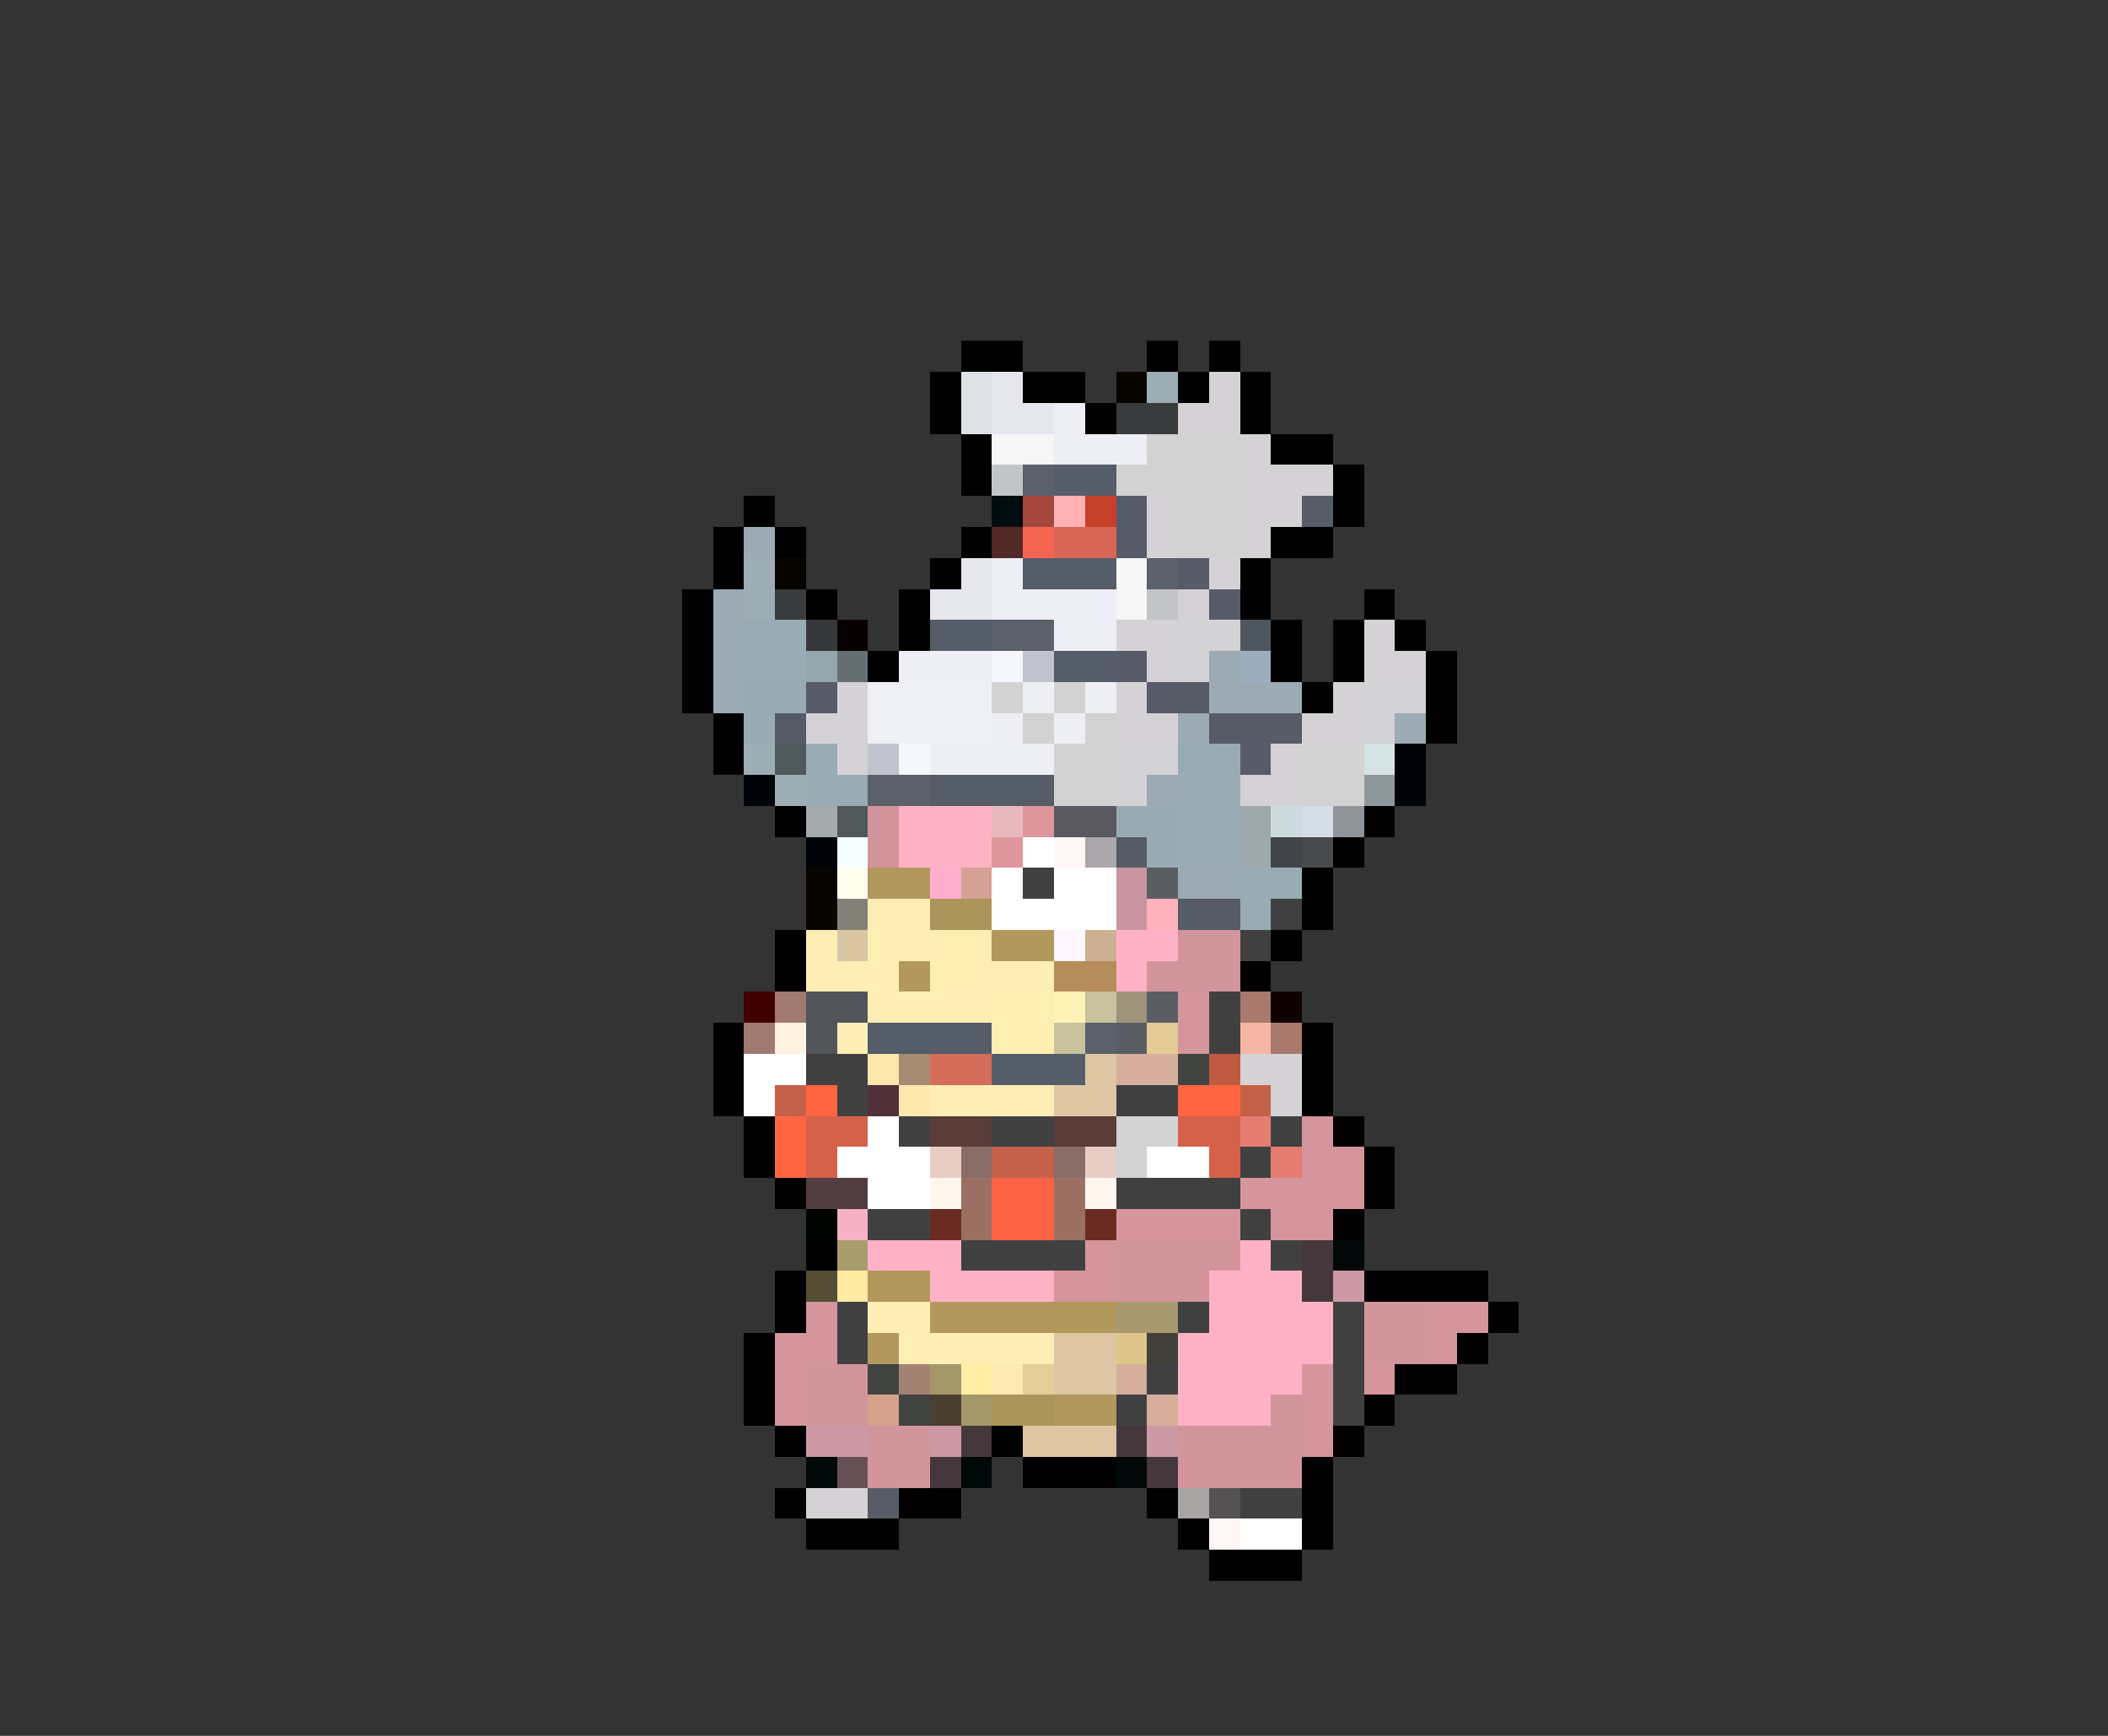 <svg xmlns="http://www.w3.org/2000/svg" viewBox="0 -0.5 68 56" shape-rendering="crispEdges">
<rect x="0" y="-0.5" width="68" height="56" fill="#333333" stroke="none"/>
<path stroke="#000000" d="M31 11h2M37 11h1M39 11h1M30 12h1M33 12h2M38 12h1M40 12h1M30 13h1M35 13h1M40 13h1M31 14h1M41 14h2M31 15h1M43 15h1M24 16h1M43 16h1M23 17h1M25 17h1M31 17h1M41 17h2M23 18h1M30 18h1M40 18h1M22 19h1M26 19h1M29 19h1M40 19h1M44 19h1M22 20h1M29 20h1M41 20h1M43 20h1M45 20h1M22 21h1M28 21h1M41 21h1M43 21h1M46 21h1M22 22h1M42 22h1M46 22h1M23 23h1M46 23h1M23 24h1M25 26h1M44 26h1M43 27h1M42 28h1M42 29h1M25 30h1M41 30h1M25 31h1M40 31h1M23 33h1M42 33h1M23 34h1M42 34h1M23 35h1M42 35h1M24 36h1M43 36h1M24 37h1M44 37h1M25 38h1M44 38h1M43 39h1M26 40h1M25 41h1M44 41h4M25 42h1M48 42h1M24 43h1M47 43h1M24 44h1M45 44h2M24 45h1M44 45h1M25 46h1M32 46h1M43 46h1M33 47h3M42 47h1M25 48h1M29 48h2M37 48h1M42 48h1M26 49h3M38 49h1M42 49h1M39 50h3" />
<path stroke="#dee2e6" d="M31 12h1M31 13h1" />
<path stroke="#e6e6ee" d="M32 12h1M32 13h2M31 18h1M30 19h2" />
<path stroke="#080400" d="M36 12h1M25 18h1M26 28h1M26 29h1" />
<path stroke="#9caeb4" d="M37 12h1M24 18h1M24 19h1M24 24h1M25 25h1" />
<path stroke="#d5d2d5" d="M39 12h1M38 13h2M40 14h1M40 15h3M37 16h1M40 16h2M37 17h1M40 17h1M39 18h1M38 19h1M36 20h2M44 20h1M37 21h1M44 21h2M27 22h1M36 22h1M43 22h1M26 23h2M36 23h2M42 23h2M27 24h1M41 24h1M40 25h2M40 34h2M41 35h1M26 48h2" />
<path stroke="#eeeef6" d="M34 13h1M34 14h3M32 18h1M32 19h4M34 20h2M29 21h3M33 22h1M35 22h1M32 23h1M34 23h1M30 24h4" />
<path stroke="#393c3c" d="M36 13h2M25 19h1" />
<path stroke="#f6f6f6" d="M32 14h2M36 18h1M36 19h1" />
<path stroke="#d3d2d3" d="M37 14h3M36 15h4M38 16h2M38 17h2M32 22h1M34 22h1M33 23h1M35 23h1M34 24h2M42 24h2M34 25h2M42 25h2M36 36h2M36 37h1" />
<path stroke="#c2c4c8" d="M32 15h1M37 19h1" />
<path stroke="#5a616a" d="M33 15h1M37 18h1M32 20h2M28 25h2M35 33h1" />
<path stroke="#545d68" d="M34 15h2M33 18h3M30 20h2M34 21h2M30 25h4M28 33h4M32 34h3" />
<path stroke="#000c10" d="M32 16h1" />
<path stroke="#a4473c" d="M33 16h1" />
<path stroke="#ffb2b4" d="M34 16h1" />
<path stroke="#c54029" d="M35 16h1" />
<path stroke="#575b68" d="M36 16h1M36 17h1M38 18h1M39 19h1M36 21h1M26 22h1M37 22h1M40 24h1" />
<path stroke="#565d66" d="M42 16h1M28 48h1" />
<path stroke="#9caab4" d="M24 17h1M23 19h1M23 20h1M23 21h1M39 21h1M23 22h1M39 22h3M38 23h1M45 23h1M37 25h1M38 28h2" />
<path stroke="#522926" d="M32 17h1" />
<path stroke="#f66552" d="M33 17h1" />
<path stroke="#d86657" d="M34 17h2" />
<path stroke="#99acb4" d="M24 20h2M24 21h2M26 24h1M38 24h2M26 25h2M38 25h2M38 26h2M38 27h2M40 28h2M40 29h1" />
<path stroke="#363739" d="M26 20h1" />
<path stroke="#080000" d="M27 20h1" />
<path stroke="#d3d2d5" d="M38 20h2M38 21h1M44 22h2M44 23h1M36 24h2M36 25h1" />
<path stroke="#4e575e" d="M40 20h1" />
<path stroke="#94a5ac" d="M26 21h1" />
<path stroke="#656e73" d="M27 21h1" />
<path stroke="#f6f6ff" d="M32 21h1M29 24h1" />
<path stroke="#c2c4cd" d="M33 21h1M28 24h1" />
<path stroke="#9caebd" d="M40 21h1" />
<path stroke="#99abb2" d="M24 22h2M24 23h1M36 26h2M37 27h1" />
<path stroke="#eef0f6" d="M28 22h4M28 23h4" />
<path stroke="#565b66" d="M38 22h1M39 23h3M38 29h2" />
<path stroke="#545b65" d="M25 23h1M36 27h1" />
<path stroke="#4e595e" d="M25 24h1" />
<path stroke="#d5e2e6" d="M44 24h1" />
<path stroke="#000408" d="M45 24h1M24 25h1M45 25h1M26 27h1" />
<path stroke="#8e989c" d="M44 25h1" />
<path stroke="#a4abac" d="M26 26h1" />
<path stroke="#52575a" d="M27 26h1" />
<path stroke="#d3959c" d="M28 26h1M28 27h1M38 30h2M37 31h3M36 40h4M36 41h3M44 42h2M44 43h2M26 44h2M26 45h2M41 45h1M28 46h2M38 46h4M28 47h2M38 47h4" />
<path stroke="#ffb2c5" d="M29 26h3M29 27h3M36 30h2M36 31h1M28 40h3M40 40h1M30 41h4M39 41h3M39 42h4M38 43h5M38 44h4M38 45h3" />
<path stroke="#e9b8bd" d="M32 26h1" />
<path stroke="#de959c" d="M33 26h1M32 27h1" />
<path stroke="#5a5962" d="M34 26h2" />
<path stroke="#9fa8ac" d="M40 26h1M40 27h1" />
<path stroke="#cddade" d="M41 26h1" />
<path stroke="#d5dee6" d="M42 26h1" />
<path stroke="#8e9499" d="M43 26h1" />
<path stroke="#f6ffff" d="M27 27h1" />
<path stroke="#ffffff" d="M33 27h1M32 28h1M34 28h2M32 29h4M24 34h2M24 35h1M28 36h1M27 37h3M37 37h2M28 38h2M40 49h2" />
<path stroke="#fff6f6" d="M34 27h1M39 49h1" />
<path stroke="#aca7ac" d="M35 27h1" />
<path stroke="#41444a" d="M41 27h1" />
<path stroke="#474a4c" d="M42 27h1" />
<path stroke="#ffffee" d="M27 28h1" />
<path stroke="#b2985d" d="M28 28h2M32 30h2M29 31h1M30 42h6M28 43h1M34 45h2" />
<path stroke="#ffaecd" d="M30 28h1" />
<path stroke="#d5a194" d="M31 28h1" />
<path stroke="#414041" d="M33 28h1M41 29h1M40 30h1M39 32h1M39 33h1M26 34h2M27 35h1M36 35h2M29 36h1M32 36h2M41 36h1M40 37h1M36 38h4M28 39h2M40 39h1M31 40h4M41 40h1M27 42h1M38 42h1M43 42h1M27 43h1M43 43h1M37 44h1M43 44h1M36 45h1M43 45h1M40 48h2" />
<path stroke="#c8959f" d="M36 28h1M36 29h1" />
<path stroke="#5a5d62" d="M37 28h1M37 32h1M36 33h1" />
<path stroke="#838177" d="M27 29h1" />
<path stroke="#ffeeb4" d="M28 29h2M26 30h1M28 30h2M26 31h3M32 31h2M28 32h4M27 33h1M30 35h4M28 42h2M29 43h5" />
<path stroke="#ac955a" d="M30 29h2M32 45h2" />
<path stroke="#ffb2bd" d="M37 29h1" />
<path stroke="#dbc6a4" d="M27 30h1" />
<path stroke="#feeeb2" d="M30 30h2M30 31h2M32 32h2M32 33h2" />
<path stroke="#fff6ff" d="M34 30h1" />
<path stroke="#cdb091" d="M35 30h1" />
<path stroke="#b48d5a" d="M34 31h2" />
<path stroke="#410000" d="M24 32h1" />
<path stroke="#a0796f" d="M25 32h1M24 33h1" />
<path stroke="#52555a" d="M26 32h2M26 33h1" />
<path stroke="#fff2b4" d="M34 32h1" />
<path stroke="#c8c29c" d="M35 32h1M34 33h1" />
<path stroke="#a0937b" d="M36 32h1" />
<path stroke="#d5959c" d="M38 32h1M38 33h1M42 36h1M42 37h2M40 38h4M36 39h4M41 39h2M35 40h1M34 41h2M26 42h1M46 42h2M25 43h2M46 43h1M25 44h1M42 44h1M44 44h1M25 45h1M42 45h1M42 46h1" />
<path stroke="#a9796d" d="M40 32h1M41 33h1" />
<path stroke="#100000" d="M41 32h1" />
<path stroke="#fff2de" d="M25 33h1" />
<path stroke="#e6ca94" d="M37 33h1" />
<path stroke="#f6b6a4" d="M40 33h1" />
<path stroke="#ffe6ac" d="M28 34h1M29 35h1" />
<path stroke="#a88b73" d="M29 34h1" />
<path stroke="#d56d5a" d="M30 34h2" />
<path stroke="#dec6a4" d="M35 34h1M34 35h2M34 43h2M34 44h2M33 46h3" />
<path stroke="#d5ae9c" d="M36 34h2M36 44h1M37 45h1" />
<path stroke="#414441" d="M38 34h1M28 44h1M29 45h1" />
<path stroke="#bf5a41" d="M39 34h1" />
<path stroke="#c5614a" d="M25 35h1M32 37h2" />
<path stroke="#ff6541" d="M26 35h1M38 35h2M25 36h1M25 37h1" />
<path stroke="#523039" d="M28 35h1" />
<path stroke="#c56147" d="M40 35h1" />
<path stroke="#d5614a" d="M26 36h2M38 36h2M26 37h1M39 37h1" />
<path stroke="#5a3c39" d="M30 36h2M34 36h2" />
<path stroke="#e67d73" d="M40 36h1M41 37h1" />
<path stroke="#e6cec5" d="M30 37h1M35 37h1" />
<path stroke="#896d68" d="M31 37h1M34 37h1" />
<path stroke="#523e41" d="M26 38h2" />
<path stroke="#fff6ee" d="M30 38h1M35 38h1" />
<path stroke="#9c6f65" d="M31 38h1M34 38h1M31 39h1M34 39h1" />
<path stroke="#fc6344" d="M32 38h2M32 39h2" />
<path stroke="#000400" d="M26 39h1" />
<path stroke="#f6b2c5" d="M27 39h1" />
<path stroke="#6a2c20" d="M30 39h1M35 39h1" />
<path stroke="#a99c6d" d="M27 40h1" />
<path stroke="#44383c" d="M42 40h1M42 41h1M31 46h1M36 46h1M30 47h1M37 47h1" />
<path stroke="#000808" d="M43 40h1M26 47h1M31 47h1M36 47h1" />
<path stroke="#544e36" d="M26 41h1" />
<path stroke="#ffeaa4" d="M27 41h1" />
<path stroke="#b2975d" d="M28 41h2" />
<path stroke="#cd99a4" d="M43 41h1M26 46h2M30 46h1M37 46h1" />
<path stroke="#a99970" d="M36 42h2" />
<path stroke="#dec68b" d="M36 43h1" />
<path stroke="#414039" d="M37 43h1" />
<path stroke="#a48273" d="M29 44h1" />
<path stroke="#a4976a" d="M30 44h1M31 45h1" />
<path stroke="#ffeea4" d="M31 44h1" />
<path stroke="#ffeab4" d="M32 44h1" />
<path stroke="#e3ce96" d="M33 44h1" />
<path stroke="#d5a18b" d="M28 45h1" />
<path stroke="#4a4031" d="M30 45h1" />
<path stroke="#665056" d="M27 47h1" />
<path stroke="#a9a4a4" d="M38 48h1" />
<path stroke="#545252" d="M39 48h1" />
</svg>